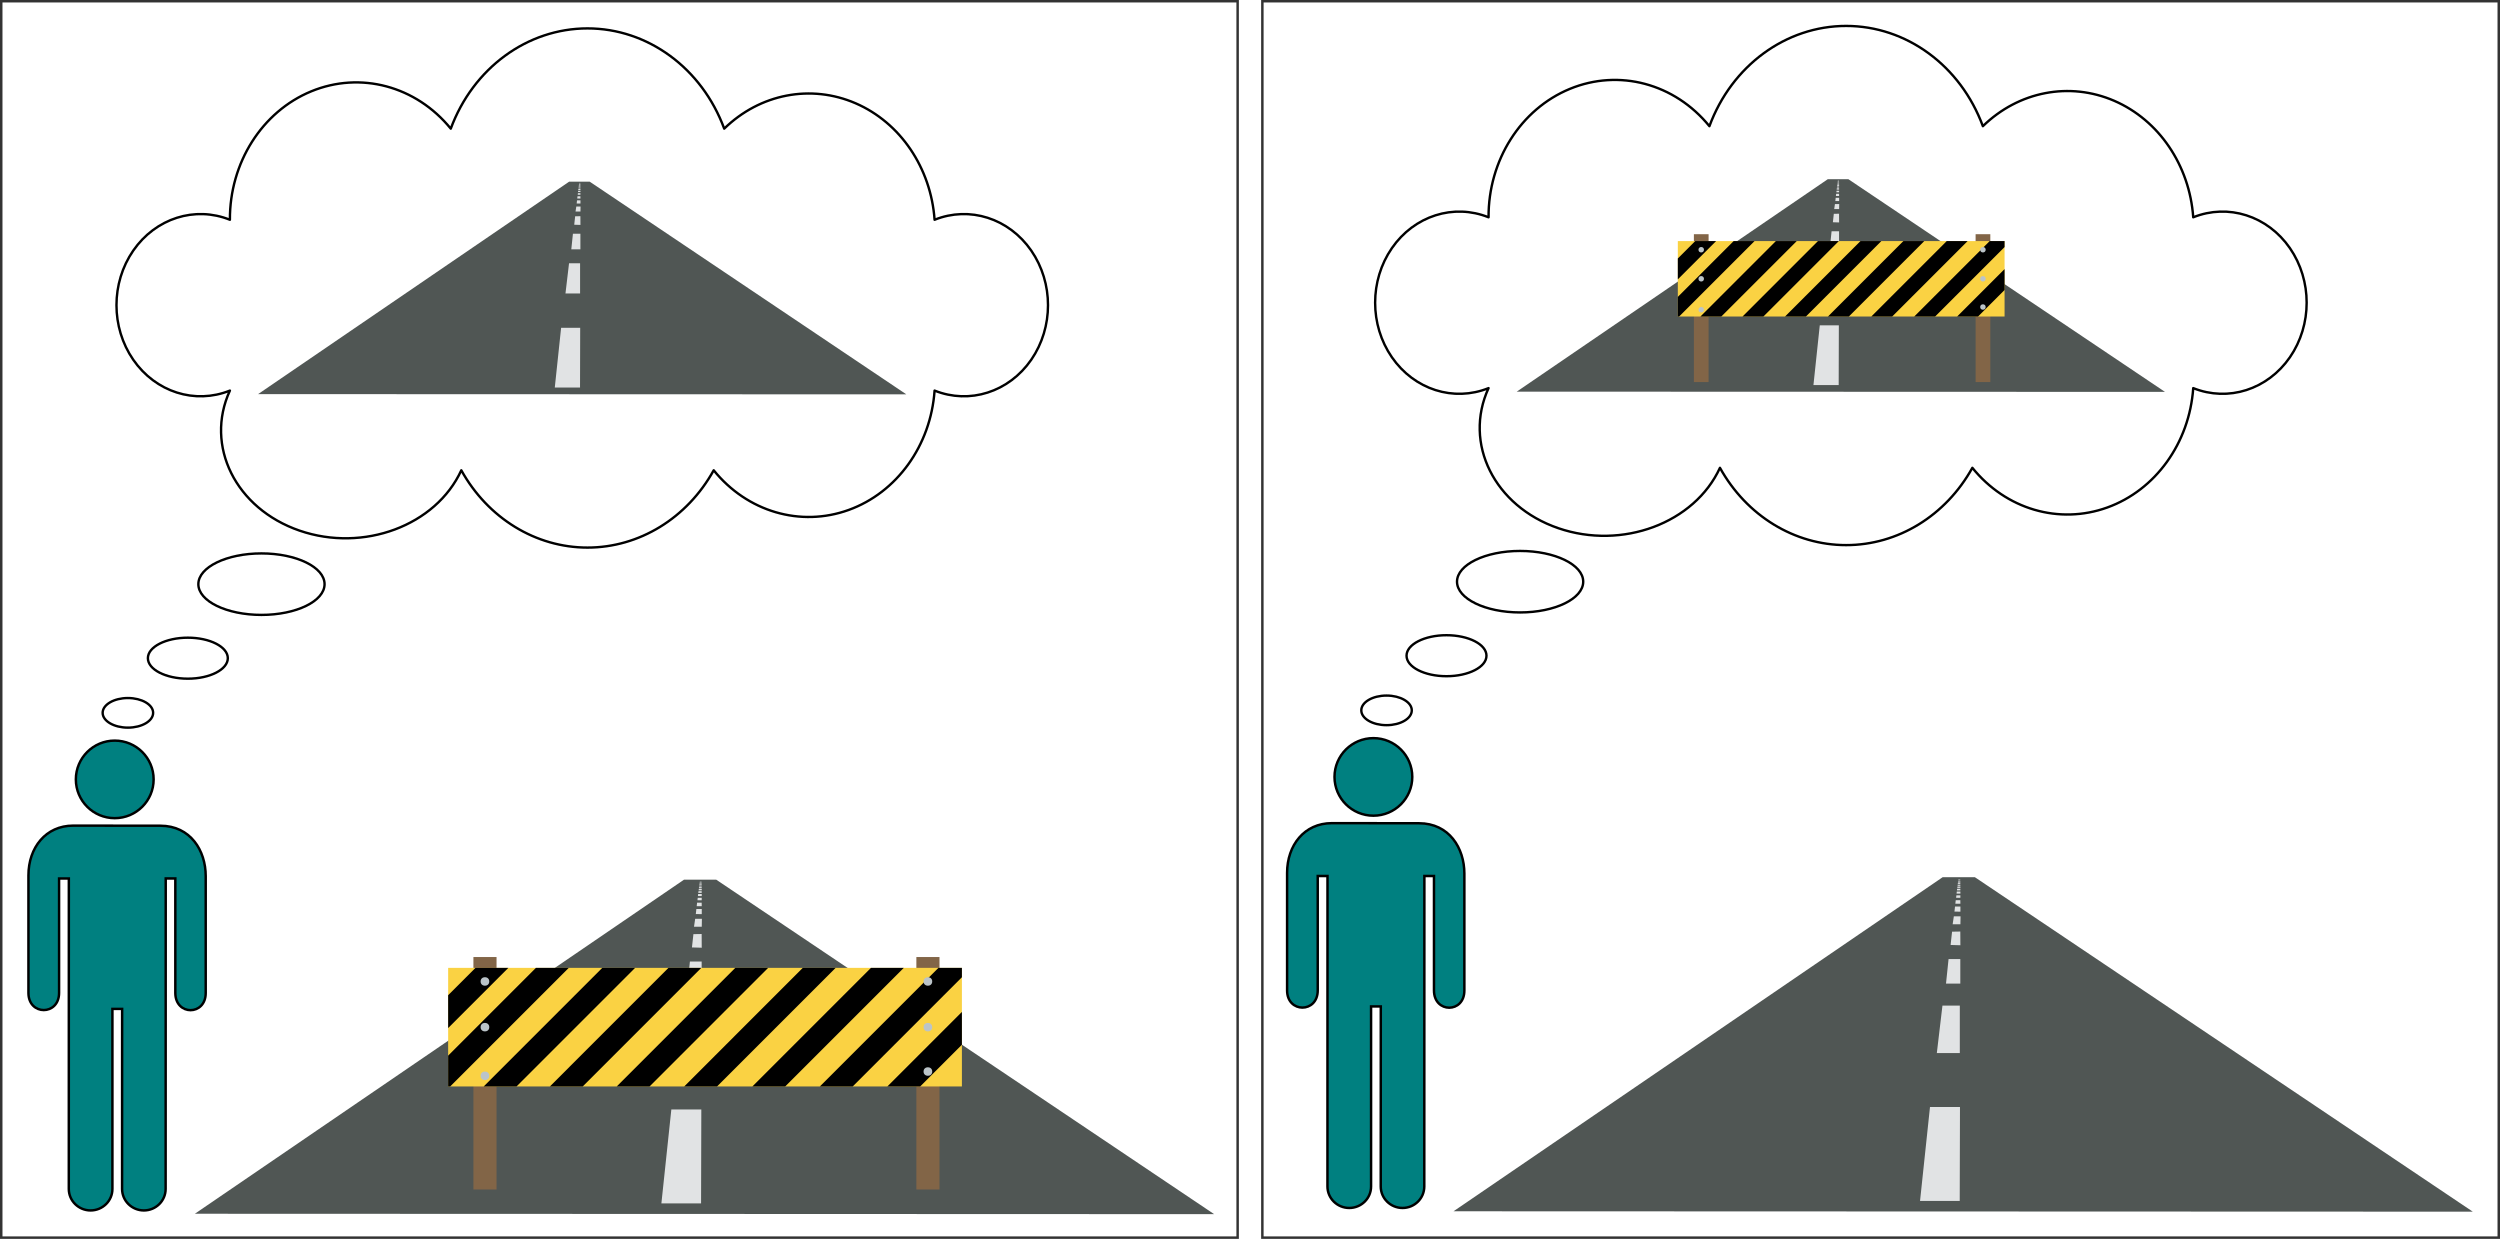 <?xml version="1.0" encoding="UTF-8" standalone="no"?>
<svg
   xmlns:dc="http://purl.org/dc/elements/1.1/"
   xmlns:cc="http://creativecommons.org/ns#"
   xmlns:rdf="http://www.w3.org/1999/02/22-rdf-syntax-ns#"
   xmlns:svg="http://www.w3.org/2000/svg"
   xmlns="http://www.w3.org/2000/svg"
   width="1011"
   height="501"
   viewBox="0 0 1011 501"
   version="1.1"
   id="svg8">
  <defs
     id="defs2" />
  <g
     id="layer8">
    <rect
       style="fill:none;stroke:#333333;stroke-width:1;stroke-miterlimit:4;stroke-dasharray:none;stroke-opacity:1"
       id="rect2659"
       width="500"
       height="500"
       x="510.5"
       y="0.5" />
    <rect
       style="fill:none;stroke:#333333;stroke-width:1;stroke-miterlimit:4;stroke-dasharray:none;stroke-opacity:1"
       id="rect3071"
       width="500"
       height="500"
       x="0.5"
       y="0.5" />
  </g>
  <g
     id="layer6">
    <g
       id="g2701"
       transform="translate(542.514,295.65)"
       style="display:inline">
      <g
         id="g2699"
         transform="translate(-6.238,-336.52)">
        <path
           id="path2661"
           d="m 249.33,395.61 h 13.034 l 201.36,135.26 -412.2,-0.159 z"
           style="fill:#505654" />
        <path
           id="path2663"
           d="m 240.19,526.52 4.024,-37.98 h 12.126 l -0.102,37.98 z"
           style="fill:#e1e3e4" />
        <path
           id="path2665"
           d="m 246.98,466.73 h 9.293 v -19.205 h -7.021 z"
           style="fill:#e1e3e4" />
        <path
           id="path2667"
           d="m 250.69,438.64 h 5.782 v -9.912 h -4.75 z"
           style="fill:#e1e3e4" />
        <path
           id="path2669"
           d="m 252.55,423.01 3.953,0.118 -0.029,-5.546 -3.333,0.059 z"
           style="fill:#e1e3e4" />
        <path
           id="path2671"
           d="m 253.38,414.63 h 3.134 l 0.059,-3.193 h -2.72 z"
           style="fill:#e1e3e4" />
        <path
           id="path2673"
           d="m 254.11,409.52 2.407,0.025 v -2.07 h -2.188 z"
           style="fill:#e1e3e4" />
        <path
           id="path2675"
           d="m 254.47,406.33 h 2.035 l -0.025,-1.425 h -1.857 z"
           style="fill:#e1e3e4" />
        <path
           id="path2677"
           d="m 254.78,403.94 h 1.705 l 0.025,-0.992 h -1.628 z"
           style="fill:#e1e3e4" />
        <path
           id="path2679"
           d="m 254.96,402.25 h 1.547 v -0.837 h -1.459 z"
           style="fill:#e1e3e4" />
        <path
           id="path2681"
           d="m 255.1,400.94 h 1.395 l -0.013,-0.66 h -1.294 z"
           style="fill:#e1e3e4" />
        <path
           id="path2683"
           d="m 255.25,399.93 h 1.268 l -0.013,-0.558 h -1.192 z"
           style="fill:#e1e3e4" />
        <path
           id="path2685"
           d="m 255.36,399.1 h 1.129 l 0.013,-0.469 h -1.103 z"
           style="fill:#e1e3e4" />
        <path
           id="path2687"
           d="m 255.46,398.37 h 1.015 v -0.355 h -1.002 z"
           style="fill:#e1e3e4" />
        <path
           id="path2689"
           d="m 255.51,397.8 h 0.989 l -0.009,-0.318 h -0.937 z"
           style="fill:#e1e3e4" />
        <path
           id="path2691"
           d="m 255.57,397.33 h 0.906 v -0.209 h -0.872 z"
           style="fill:#e1e3e4" />
        <path
           id="path2693"
           d="m 255.63,396.99 h 0.824 v -0.153 h -0.793 z"
           style="fill:#e1e3e4" />
        <path
           id="path2695"
           d="m 255.67,396.72 h 0.78 l 0.004,-0.109 h -0.776 z"
           style="fill:#e1e3e4" />
        <path
           id="path2697"
           d="m 255.69,396.52 h 0.754 l 0.004,-0.105 h -0.745 z"
           style="fill:#e1e3e4" />
      </g>
    </g>
    <g
       id="g3113"
       transform="translate(33.514,296.65)"
       style="display:inline">
      <g
         id="g3111"
         transform="translate(-6.238,-336.52)">
        <path
           id="path3073"
           d="m 249.33,395.61 h 13.034 l 201.36,135.26 -412.2,-0.159 z"
           style="fill:#505654" />
        <path
           id="path3075"
           d="m 240.19,526.52 4.024,-37.98 h 12.126 l -0.102,37.98 z"
           style="fill:#e1e3e4" />
        <path
           id="path3077"
           d="m 246.98,466.73 h 9.293 v -19.205 h -7.021 z"
           style="fill:#e1e3e4" />
        <path
           id="path3079"
           d="m 250.69,438.64 h 5.782 v -9.912 h -4.75 z"
           style="fill:#e1e3e4" />
        <path
           id="path3081"
           d="m 252.55,423.01 3.953,0.118 -0.029,-5.546 -3.333,0.059 z"
           style="fill:#e1e3e4" />
        <path
           id="path3083"
           d="m 253.38,414.63 h 3.134 l 0.059,-3.193 h -2.72 z"
           style="fill:#e1e3e4" />
        <path
           id="path3085"
           d="m 254.11,409.52 2.407,0.025 v -2.07 h -2.188 z"
           style="fill:#e1e3e4" />
        <path
           id="path3087"
           d="m 254.47,406.33 h 2.035 l -0.025,-1.425 h -1.857 z"
           style="fill:#e1e3e4" />
        <path
           id="path3089"
           d="m 254.78,403.94 h 1.705 l 0.025,-0.992 h -1.628 z"
           style="fill:#e1e3e4" />
        <path
           id="path3091"
           d="m 254.96,402.25 h 1.547 v -0.837 h -1.459 z"
           style="fill:#e1e3e4" />
        <path
           id="path3093"
           d="m 255.1,400.94 h 1.395 l -0.013,-0.66 h -1.294 z"
           style="fill:#e1e3e4" />
        <path
           id="path3095"
           d="m 255.25,399.93 h 1.268 l -0.013,-0.558 h -1.192 z"
           style="fill:#e1e3e4" />
        <path
           id="path3097"
           d="m 255.36,399.1 h 1.129 l 0.013,-0.469 h -1.103 z"
           style="fill:#e1e3e4" />
        <path
           id="path3099"
           d="m 255.46,398.37 h 1.015 v -0.355 h -1.002 z"
           style="fill:#e1e3e4" />
        <path
           id="path3101"
           d="m 255.51,397.8 h 0.989 l -0.009,-0.318 h -0.937 z"
           style="fill:#e1e3e4" />
        <path
           id="path3103"
           d="m 255.57,397.33 h 0.906 v -0.209 h -0.872 z"
           style="fill:#e1e3e4" />
        <path
           id="path3105"
           d="m 255.63,396.99 h 0.824 v -0.153 h -0.793 z"
           style="fill:#e1e3e4" />
        <path
           id="path3107"
           d="m 255.67,396.72 h 0.78 l 0.004,-0.109 h -0.776 z"
           style="fill:#e1e3e4" />
        <path
           id="path3109"
           d="m 255.69,396.52 h 0.754 l 0.004,-0.105 h -0.745 z"
           style="fill:#e1e3e4" />
      </g>
    </g>
    <g
       id="g3161"
       transform="translate(40.386,321)"
       style="display:inline;opacity:1">
      <g
         style="clip-rule:evenodd;fill-rule:evenodd;stroke-linejoin:round;stroke-miterlimit:1.414"
         id="g3159"
         transform="matrix(0.265,0,0,0.265,109.022,-185.228)">
        <g
           id="g3157">
          <g
             transform="matrix(0.746,0,0,0.845,40.336,105.252)"
             id="g3117">
            <rect
               x="158.595"
               y="997.476"
               width="47.305"
               height="419.847"
               style="fill:#826547"
               id="rect3115" />
          </g>
          <g
             transform="matrix(0.746,0,0,0.845,716.296,105.252)"
             id="g3121">
            <rect
               x="158.595"
               y="997.476"
               width="47.305"
               height="419.847"
               style="fill:#826547"
               id="rect3119" />
          </g>
          <g
             id="g3155">
            <g
               id="g3129">
              <g
                 transform="translate(-15.934,0.593)"
                 id="g3125">
                <rect
                   x="136.027"
                   y="964.049"
                   width="784.002"
                   height="180.987"
                   style="fill:#fad243"
                   id="rect3123" />
              </g>
              <path
                 d="M 120.092,1098.6 254.05,964.642 h 50.11 L 123.173,1145.63 h -3.081 z m 104.34,47.03 h -50.11 L 355.309,964.642 h 50.11 z m 101,0 h -50.11 L 456.309,964.642 h 50.11 z m 102,0 h -50.11 L 558.309,964.642 h 50.11 z m 103,0 h -50.11 L 661.309,964.642 h 50.11 z m 104,0 h -50.11 L 765.309,964.642 h 50.11 z M 904.094,978.966 737.432,1145.63 h -50.11 L 868.309,964.642 h 35.785 z m 0,103.004 -63.662,63.66 h -50.11 L 904.094,1031.86 Z M 120.092,1056.5 v -50.11 l 41.752,-41.748 h 50.11 z"
                 id="path3127" />
            </g>
            <g
               transform="translate(-0.039,-3.733)"
               id="g3133">
              <ellipse
                 cx="176.271"
                 cy="989.131"
                 rx="6.617"
                 ry="6.532"
                 style="fill:#bbc4c9"
                 id="ellipse3131" />
            </g>
            <g
               transform="translate(-0.039,66.004)"
               id="g3137">
              <ellipse
                 cx="176.271"
                 cy="989.131"
                 rx="6.617"
                 ry="6.532"
                 style="fill:#bbc4c9"
                 id="ellipse3135" />
            </g>
            <g
               transform="translate(-0.039,140.249)"
               id="g3141">
              <ellipse
                 cx="176.271"
                 cy="989.131"
                 rx="6.617"
                 ry="6.532"
                 style="fill:#bbc4c9"
                 id="ellipse3139" />
            </g>
            <g
               transform="translate(675.921,133.717)"
               id="g3145">
              <ellipse
                 cx="176.271"
                 cy="989.131"
                 rx="6.617"
                 ry="6.532"
                 style="fill:#bbc4c9"
                 id="ellipse3143" />
            </g>
            <g
               transform="translate(675.921,66.004)"
               id="g3149">
              <ellipse
                 cx="176.271"
                 cy="989.131"
                 rx="6.617"
                 ry="6.532"
                 style="fill:#bbc4c9"
                 id="ellipse3147" />
            </g>
            <g
               transform="translate(675.921,-3.733)"
               id="g3153">
              <ellipse
                 cx="176.271"
                 cy="989.131"
                 rx="6.617"
                 ry="6.532"
                 style="fill:#bbc4c9"
                 id="ellipse3151" />
            </g>
          </g>
        </g>
      </g>
    </g>
  </g>
  <g
     id="layer4"
     style="display:inline">
    <g
       id="g2763"
       transform="translate(705.768,67.064)">
      <g
         id="g2761">
        <g
           id="g2759"
           transform="translate(-185.268,-68.561)">
          <rect
             x="37"
             y="0"
             width="0"
             height="0"
             fill="none"
             stroke="#000000"
             pointer-events="all"
             id="rect2751" />
          <rect
             x="0"
             y="300"
             width="71.73"
             height="190"
             fill="none"
             stroke="none"
             pointer-events="all"
             id="rect2753" />
          <ellipse
             cx="34.9"
             cy="315.68"
             rx="15.726"
             ry="15.683"
             fill="transparent"
             stroke="#000000"
             pointer-events="all"
             id="ellipse2755"
             style="fill:#008080" />
          <path
             d="m 16.32,481.31 c 0,4.79 3.95,8.69 8.81,8.69 4.88,0 8.83,-3.88 8.83,-8.69 v -72.82 h 3.93 l -0.02,72.82 c 0,4.79 3.95,8.69 8.81,8.69 4.85,0 8.8,-3.88 8.8,-8.69 l 0.04,-125.56 h 3.88 v 46.28 c 0,9.31 12.33,9.31 12.29,0 v -47.26 c 0,-10.28 -6.13,-20.35 -18.35,-20.35 L 18.1,334.38 C 6.96,334.38 0,343.32 0,354.49 v 47.54 c 0,9.25 12.39,9.25 12.39,0 v -46.28 h 3.95 z"
             fill="none"
             stroke="#000000"
             stroke-miterlimit="10"
             pointer-events="all"
             id="path2757"
             style="fill:#008080" />
        </g>
      </g>
    </g>
    <g
       id="g3175"
       transform="translate(196.768,68.064)">
      <g
         id="g3173">
        <g
           id="g3171"
           transform="translate(-185.268,-68.561)">
          <rect
             x="37"
             y="0"
             width="0"
             height="0"
             fill="none"
             stroke="#000000"
             pointer-events="all"
             id="rect3163" />
          <rect
             x="0"
             y="300"
             width="71.73"
             height="190"
             fill="none"
             stroke="none"
             pointer-events="all"
             id="rect3165" />
          <ellipse
             cx="34.9"
             cy="315.68"
             rx="15.726"
             ry="15.683"
             fill="transparent"
             stroke="#000000"
             pointer-events="all"
             id="ellipse3167"
             style="fill:#008080" />
          <path
             d="m 16.32,481.31 c 0,4.79 3.95,8.69 8.81,8.69 4.88,0 8.83,-3.88 8.83,-8.69 v -72.82 h 3.93 l -0.02,72.82 c 0,4.79 3.95,8.69 8.81,8.69 4.85,0 8.8,-3.88 8.8,-8.69 l 0.04,-125.56 h 3.88 v 46.28 c 0,9.31 12.33,9.31 12.29,0 v -47.26 c 0,-10.28 -6.13,-20.35 -18.35,-20.35 L 18.1,334.38 C 6.96,334.38 0,343.32 0,354.49 v 47.54 c 0,9.25 12.39,9.25 12.39,0 v -46.28 h 3.95 z"
             fill="none"
             stroke="#000000"
             stroke-miterlimit="10"
             pointer-events="all"
             id="path3169"
             style="fill:#008080" />
        </g>
      </g>
    </g>
  </g>
  <g
     id="layer7">
    <g
       id="g2805"
       transform="matrix(0.636,0,0,0.636,584.564,34.874)"
       style="display:inline">
      <g
         id="g2803"
         transform="translate(-6.238,-336.52)">
        <path
           id="path2765"
           d="m 249.33,395.61 h 13.034 l 201.36,135.26 -412.2,-0.159 z"
           style="fill:#505654" />
        <path
           id="path2767"
           d="m 240.19,526.52 4.024,-37.98 h 12.126 l -0.102,37.98 z"
           style="fill:#e1e3e4" />
        <path
           id="path2769"
           d="m 246.98,466.73 h 9.293 v -19.205 h -7.021 z"
           style="fill:#e1e3e4" />
        <path
           id="path2771"
           d="m 250.69,438.64 h 5.782 v -9.912 h -4.75 z"
           style="fill:#e1e3e4" />
        <path
           id="path2773"
           d="m 252.55,423.01 3.953,0.118 -0.029,-5.546 -3.333,0.059 z"
           style="fill:#e1e3e4" />
        <path
           id="path2775"
           d="m 253.38,414.63 h 3.134 l 0.059,-3.193 h -2.72 z"
           style="fill:#e1e3e4" />
        <path
           id="path2777"
           d="m 254.11,409.52 2.407,0.025 v -2.07 h -2.188 z"
           style="fill:#e1e3e4" />
        <path
           id="path2779"
           d="m 254.47,406.33 h 2.035 l -0.025,-1.425 h -1.857 z"
           style="fill:#e1e3e4" />
        <path
           id="path2781"
           d="m 254.78,403.94 h 1.705 l 0.025,-0.992 h -1.628 z"
           style="fill:#e1e3e4" />
        <path
           id="path2783"
           d="m 254.96,402.25 h 1.547 v -0.837 h -1.459 z"
           style="fill:#e1e3e4" />
        <path
           id="path2785"
           d="m 255.1,400.94 h 1.395 l -0.013,-0.66 h -1.294 z"
           style="fill:#e1e3e4" />
        <path
           id="path2787"
           d="m 255.25,399.93 h 1.268 l -0.013,-0.558 h -1.192 z"
           style="fill:#e1e3e4" />
        <path
           id="path2789"
           d="m 255.36,399.1 h 1.129 l 0.013,-0.469 h -1.103 z"
           style="fill:#e1e3e4" />
        <path
           id="path2791"
           d="m 255.46,398.37 h 1.015 v -0.355 h -1.002 z"
           style="fill:#e1e3e4" />
        <path
           id="path2793"
           d="m 255.51,397.8 h 0.989 l -0.009,-0.318 h -0.937 z"
           style="fill:#e1e3e4" />
        <path
           id="path2795"
           d="m 255.57,397.33 h 0.906 v -0.209 h -0.872 z"
           style="fill:#e1e3e4" />
        <path
           id="path2797"
           d="m 255.63,396.99 h 0.824 v -0.153 h -0.793 z"
           style="fill:#e1e3e4" />
        <path
           id="path2799"
           d="m 255.67,396.72 h 0.78 l 0.004,-0.109 h -0.776 z"
           style="fill:#e1e3e4" />
        <path
           id="path2801"
           d="m 255.69,396.52 h 0.754 l 0.004,-0.105 h -0.745 z"
           style="fill:#e1e3e4" />
      </g>
    </g>
    <g
       id="g2853"
       transform="matrix(0.636,0,0,0.636,588.932,52.719)"
       style="display:inline;opacity:1">
      <g
         style="clip-rule:evenodd;fill-rule:evenodd;stroke-linejoin:round;stroke-miterlimit:1.414"
         id="g2851"
         transform="matrix(0.265,0,0,0.265,109.022,-185.228)">
        <g
           id="g2849">
          <g
             transform="matrix(0.746,0,0,0.845,40.336,105.252)"
             id="g2809">
            <rect
               x="158.595"
               y="997.476"
               width="47.305"
               height="419.847"
               style="fill:#826547"
               id="rect2807" />
          </g>
          <g
             transform="matrix(0.746,0,0,0.845,716.296,105.252)"
             id="g2813">
            <rect
               x="158.595"
               y="997.476"
               width="47.305"
               height="419.847"
               style="fill:#826547"
               id="rect2811" />
          </g>
          <g
             id="g2847">
            <g
               id="g2821">
              <g
                 transform="translate(-15.934,0.593)"
                 id="g2817">
                <rect
                   x="136.027"
                   y="964.049"
                   width="784.002"
                   height="180.987"
                   style="fill:#fad243"
                   id="rect2815" />
              </g>
              <path
                 d="M 120.092,1098.6 254.05,964.642 h 50.11 L 123.173,1145.63 h -3.081 z m 104.34,47.03 h -50.11 L 355.309,964.642 h 50.11 z m 101,0 h -50.11 L 456.309,964.642 h 50.11 z m 102,0 h -50.11 L 558.309,964.642 h 50.11 z m 103,0 h -50.11 L 661.309,964.642 h 50.11 z m 104,0 h -50.11 L 765.309,964.642 h 50.11 z M 904.094,978.966 737.432,1145.63 h -50.11 L 868.309,964.642 h 35.785 z m 0,103.004 -63.662,63.66 h -50.11 L 904.094,1031.86 Z M 120.092,1056.5 v -50.11 l 41.752,-41.748 h 50.11 z"
                 id="path2819" />
            </g>
            <g
               transform="translate(-0.039,-3.733)"
               id="g2825">
              <ellipse
                 cx="176.271"
                 cy="989.131"
                 rx="6.617"
                 ry="6.532"
                 style="fill:#bbc4c9"
                 id="ellipse2823" />
            </g>
            <g
               transform="translate(-0.039,66.004)"
               id="g2829">
              <ellipse
                 cx="176.271"
                 cy="989.131"
                 rx="6.617"
                 ry="6.532"
                 style="fill:#bbc4c9"
                 id="ellipse2827" />
            </g>
            <g
               transform="translate(-0.039,140.249)"
               id="g2833">
              <ellipse
                 cx="176.271"
                 cy="989.131"
                 rx="6.617"
                 ry="6.532"
                 style="fill:#bbc4c9"
                 id="ellipse2831" />
            </g>
            <g
               transform="translate(675.921,133.717)"
               id="g2837">
              <ellipse
                 cx="176.271"
                 cy="989.131"
                 rx="6.617"
                 ry="6.532"
                 style="fill:#bbc4c9"
                 id="ellipse2835" />
            </g>
            <g
               transform="translate(675.921,66.004)"
               id="g2841">
              <ellipse
                 cx="176.271"
                 cy="989.131"
                 rx="6.617"
                 ry="6.532"
                 style="fill:#bbc4c9"
                 id="ellipse2839" />
            </g>
            <g
               transform="translate(675.921,-3.733)"
               id="g2845">
              <ellipse
                 cx="176.271"
                 cy="989.131"
                 rx="6.617"
                 ry="6.532"
                 style="fill:#bbc4c9"
                 id="ellipse2843" />
            </g>
          </g>
        </g>
      </g>
    </g>
    <g
       id="g3217"
       transform="matrix(0.636,0,0,0.636,75.564,35.874)"
       style="display:inline">
      <g
         id="g3215"
         transform="translate(-6.238,-336.52)">
        <path
           id="path3177"
           d="m 249.33,395.61 h 13.034 l 201.36,135.26 -412.2,-0.159 z"
           style="fill:#505654" />
        <path
           id="path3179"
           d="m 240.19,526.52 4.024,-37.98 h 12.126 l -0.102,37.98 z"
           style="fill:#e1e3e4" />
        <path
           id="path3181"
           d="m 246.98,466.73 h 9.293 v -19.205 h -7.021 z"
           style="fill:#e1e3e4" />
        <path
           id="path3183"
           d="m 250.69,438.64 h 5.782 v -9.912 h -4.75 z"
           style="fill:#e1e3e4" />
        <path
           id="path3185"
           d="m 252.55,423.01 3.953,0.118 -0.029,-5.546 -3.333,0.059 z"
           style="fill:#e1e3e4" />
        <path
           id="path3187"
           d="m 253.38,414.63 h 3.134 l 0.059,-3.193 h -2.72 z"
           style="fill:#e1e3e4" />
        <path
           id="path3189"
           d="m 254.11,409.52 2.407,0.025 v -2.07 h -2.188 z"
           style="fill:#e1e3e4" />
        <path
           id="path3191"
           d="m 254.47,406.33 h 2.035 l -0.025,-1.425 h -1.857 z"
           style="fill:#e1e3e4" />
        <path
           id="path3193"
           d="m 254.78,403.94 h 1.705 l 0.025,-0.992 h -1.628 z"
           style="fill:#e1e3e4" />
        <path
           id="path3195"
           d="m 254.96,402.25 h 1.547 v -0.837 h -1.459 z"
           style="fill:#e1e3e4" />
        <path
           id="path3197"
           d="m 255.1,400.94 h 1.395 l -0.013,-0.66 h -1.294 z"
           style="fill:#e1e3e4" />
        <path
           id="path3199"
           d="m 255.25,399.93 h 1.268 l -0.013,-0.558 h -1.192 z"
           style="fill:#e1e3e4" />
        <path
           id="path3201"
           d="m 255.36,399.1 h 1.129 l 0.013,-0.469 h -1.103 z"
           style="fill:#e1e3e4" />
        <path
           id="path3203"
           d="m 255.46,398.37 h 1.015 v -0.355 h -1.002 z"
           style="fill:#e1e3e4" />
        <path
           id="path3205"
           d="m 255.51,397.8 h 0.989 l -0.009,-0.318 h -0.937 z"
           style="fill:#e1e3e4" />
        <path
           id="path3207"
           d="m 255.57,397.33 h 0.906 v -0.209 h -0.872 z"
           style="fill:#e1e3e4" />
        <path
           id="path3209"
           d="m 255.63,396.99 h 0.824 v -0.153 h -0.793 z"
           style="fill:#e1e3e4" />
        <path
           id="path3211"
           d="m 255.67,396.72 h 0.78 l 0.004,-0.109 h -0.776 z"
           style="fill:#e1e3e4" />
        <path
           id="path3213"
           d="m 255.69,396.52 h 0.754 l 0.004,-0.105 h -0.745 z"
           style="fill:#e1e3e4" />
      </g>
    </g>
  </g>
  <g
     id="layer5"
     style="display:inline">
    <g
       id="g2863"
       transform="matrix(0.975,0,0,0.975,500.071,9.105)">
      <path
         d="m 104.512,151.639 c -14.5,5.83 -30.82,0.62 -40.09,-12.8 -9.27,-13.42 -9.27,-31.84 0,-45.26 9.27,-13.41 25.59,-18.62 40.09,-12.79 -0.11,-23.63 13.32,-44.85 33.72,-53.26 20.39,-8.41 43.46,-2.25 57.89,15.47 9.27,-25.11 31.74,-41.58 56.71,-41.58 24.98,0 47.44,16.47 56.71,41.58 14.83,-14.47 35.96,-18.55 54.5,-10.52 18.53,8.02 31.23,26.76 32.75,48.31 14.51,-5.83 30.83,-0.62 40.1,12.79 9.26,13.42 9.26,31.84 0,45.26 -9.27,13.42 -25.59,18.63 -40.1,12.8 -1.58,22.77 -15.63,42.3 -35.65,49.52 -20.01,7.22 -42.07,0.73 -55.96,-16.46 -11.04,19.89 -30.91,32.06 -52.35,32.06 -21.43,0 -41.3,-12.17 -52.34,-32.06 -10.54,22.95 -40.57,34.16 -67.08,25.03 -26.5,-9.13 -39.44,-35.14 -28.9,-58.09 z"
         fill="none"
         stroke="#000000"
         stroke-linejoin="round"
         stroke-miterlimit="10"
         pointer-events="all"
         id="path2855"
         style="display:inline" />
      <ellipse
         cx="117.602"
         cy="231.929"
         rx="26.174"
         ry="12.752"
         fill="transparent"
         stroke="#000000"
         pointer-events="all"
         id="ellipse2857"
         style="display:inline;fill:none" />
      <ellipse
         cx="87.072"
         cy="262.629"
         rx="16.577"
         ry="8.502"
         fill="transparent"
         stroke="#000000"
         pointer-events="all"
         id="ellipse2859"
         style="display:inline;fill:none" />
      <ellipse
         cx="62.202"
         cy="285.299"
         rx="10.47"
         ry="6.14"
         fill="transparent"
         stroke="#000000"
         pointer-events="all"
         id="ellipse2861"
         style="display:inline;fill:none" />
    </g>
    <g
       id="g3275"
       transform="matrix(0.975,0,0,0.975,-8.929,10.105)">
      <path
         d="m 104.512,151.639 c -14.5,5.83 -30.82,0.62 -40.09,-12.8 -9.27,-13.42 -9.27,-31.84 0,-45.26 9.27,-13.41 25.59,-18.62 40.09,-12.79 -0.11,-23.63 13.32,-44.85 33.72,-53.26 20.39,-8.41 43.46,-2.25 57.89,15.47 9.27,-25.11 31.74,-41.58 56.71,-41.58 24.98,0 47.44,16.47 56.71,41.58 14.83,-14.47 35.96,-18.55 54.5,-10.52 18.53,8.02 31.23,26.76 32.75,48.31 14.51,-5.83 30.83,-0.62 40.1,12.79 9.26,13.42 9.26,31.84 0,45.26 -9.27,13.42 -25.59,18.63 -40.1,12.8 -1.58,22.77 -15.63,42.3 -35.65,49.52 -20.01,7.22 -42.07,0.73 -55.96,-16.46 -11.04,19.89 -30.91,32.06 -52.35,32.06 -21.43,0 -41.3,-12.17 -52.34,-32.06 -10.54,22.95 -40.57,34.16 -67.08,25.03 -26.5,-9.13 -39.44,-35.14 -28.9,-58.09 z"
         fill="none"
         stroke="#000000"
         stroke-linejoin="round"
         stroke-miterlimit="10"
         pointer-events="all"
         id="path3267"
         style="display:inline" />
      <ellipse
         cx="117.602"
         cy="231.929"
         rx="26.174"
         ry="12.752"
         fill="transparent"
         stroke="#000000"
         pointer-events="all"
         id="ellipse3269"
         style="display:inline;fill:none" />
      <ellipse
         cx="87.072"
         cy="262.629"
         rx="16.577"
         ry="8.502"
         fill="transparent"
         stroke="#000000"
         pointer-events="all"
         id="ellipse3271"
         style="display:inline;fill:none" />
      <ellipse
         cx="62.202"
         cy="285.299"
         rx="10.47"
         ry="6.14"
         fill="transparent"
         stroke="#000000"
         pointer-events="all"
         id="ellipse3273"
         style="display:inline;fill:none" />
    </g>
  </g>
</svg>
